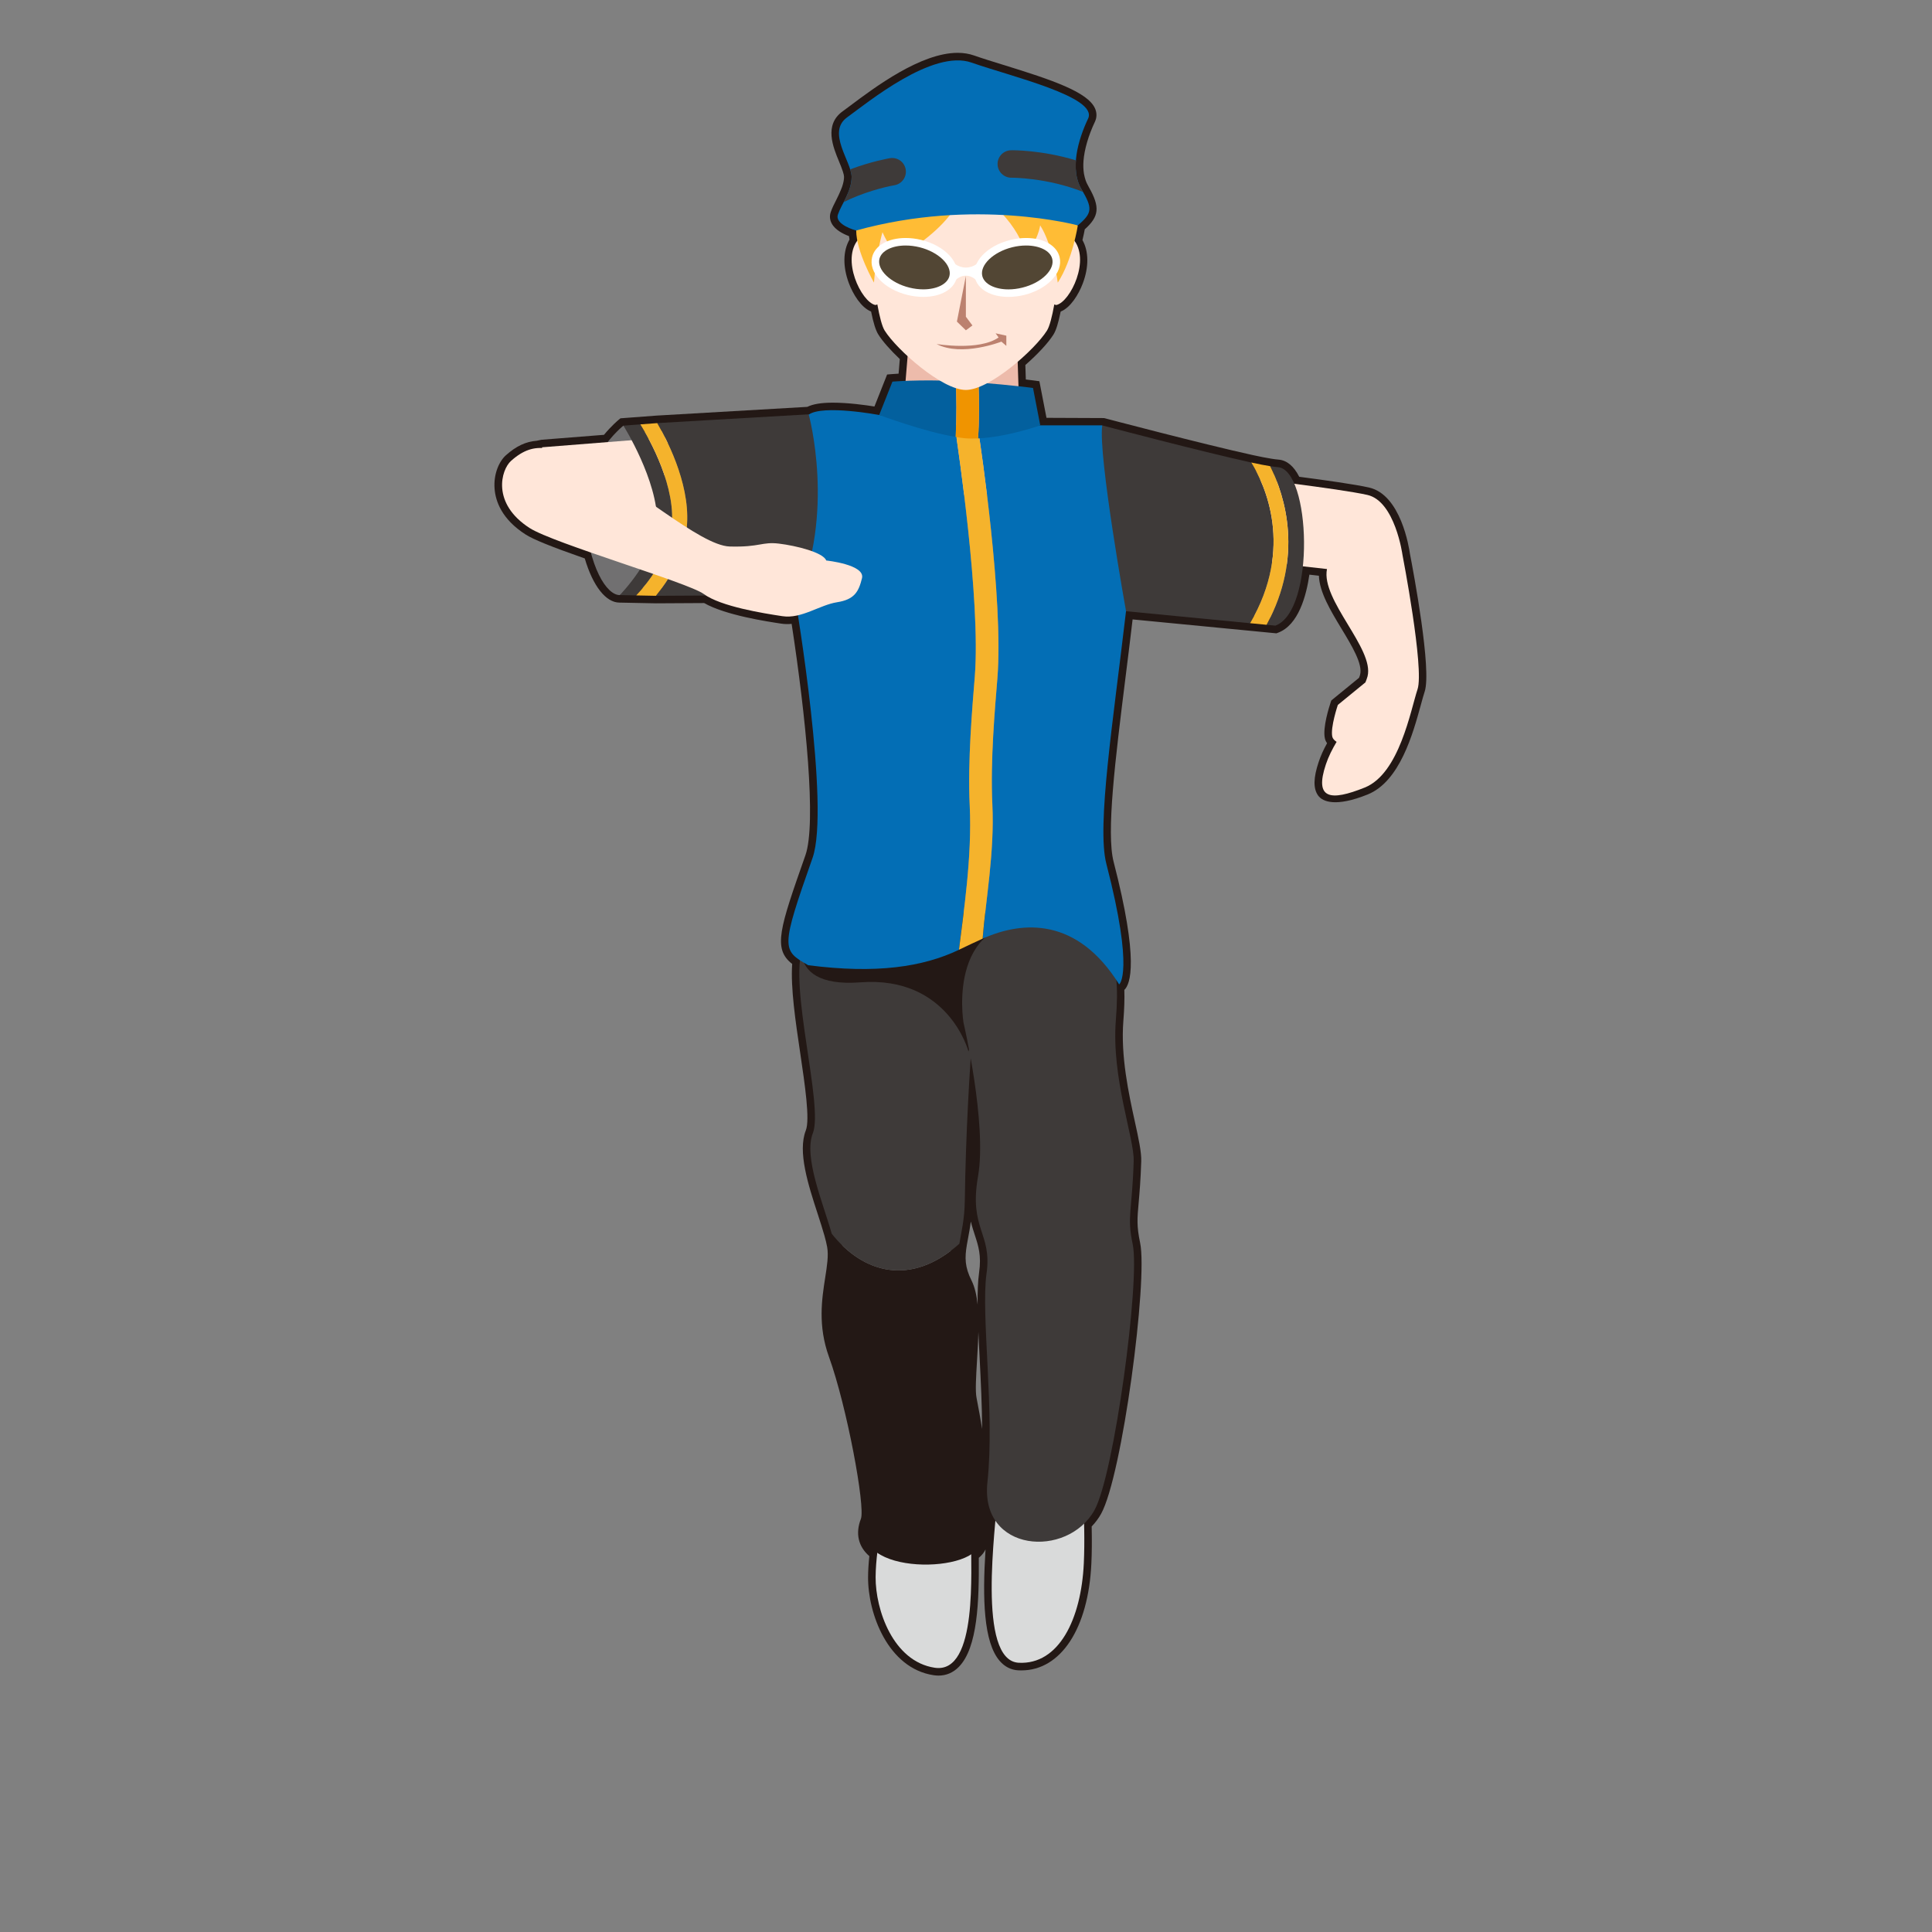<?xml version="1.0" encoding="utf-8"?>
<!-- Generator: Adobe Illustrator 17.0.0, SVG Export Plug-In . SVG Version: 6.00 Build 0)  -->
<!DOCTYPE svg PUBLIC "-//W3C//DTD SVG 1.1//EN" "http://www.w3.org/Graphics/SVG/1.1/DTD/svg11.dtd">
<svg version="1.1" id="レイヤー_1" xmlns="http://www.w3.org/2000/svg" xmlns:xlink="http://www.w3.org/1999/xlink" x="0px"
	 y="0px" width="64px" height="64px" viewBox="0 0 64 64" style="enable-background:new 0 0 64 64;" xml:space="preserve">
<rect x="0" y="0" width="64" height="64" fill="#808080" stroke="none"/>
<path style="fill:#231815;" d="M31.089,55.506c-0.053,0-0.108-0.004-0.165-0.013
	c-1.507-0.23-2.175-2.038-2.168-3.249c0.001-0.207,0.015-0.436,0.042-0.695
	c-0.368-0.319-0.467-0.753-0.28-1.235c0.153-0.396-0.464-3.724-1.058-5.368
	c-0.372-1.032-0.235-1.912-0.125-2.619c0.062-0.396,0.115-0.737,0.066-1.015
	c-0.02-0.113-0.051-0.24-0.089-0.376c-0.062-0.22-0.141-0.464-0.224-0.721
	c-0.315-0.968-0.671-2.064-0.394-2.769c0.141-0.358-0.031-1.516-0.182-2.537
	c-0.16-1.076-0.325-2.188-0.27-2.977c-0.649-0.505-0.411-1.183,0.438-3.599
	c0.37-1.051,0.014-4.602-0.456-7.667c-0.119,0.012-0.23,0.01-0.344-0.007
	c-0.464-0.07-1.847-0.278-2.554-0.682l-1.599,0.009l-1.203-0.024
	c-0.453,0-0.881-0.544-1.153-1.463c-1.11-0.388-1.7-0.627-1.962-0.795
	c-0.788-0.505-0.992-1.099-1.025-1.509c-0.041-0.501,0.158-0.92,0.373-1.112
	c0.335-0.301,0.662-0.456,1.021-0.482l0.158-0.033l2.072-0.164
	c0.258-0.311,0.475-0.489,0.485-0.497l0.061-0.05l1.199-0.09l4.99-0.289
	c0.187-0.093,0.464-0.139,0.846-0.139c0.507,0,1.081,0.079,1.378,0.127
	l0.42-1.06l0.154-0.013c0,0,0.082-0.007,0.226-0.015l0.04-0.484
	c-0.317-0.301-0.574-0.593-0.71-0.811c-0.087-0.138-0.163-0.377-0.241-0.763
	c-0.333-0.133-0.603-0.58-0.738-0.944c-0.203-0.548-0.193-1.065,0.023-1.44
	c-0.007-0.04-0.012-0.078-0.017-0.114c-0.186-0.069-0.456-0.203-0.571-0.416
	c-0.065-0.12-0.077-0.251-0.034-0.379c0.042-0.127,0.113-0.268,0.188-0.414
	c0.063-0.122,0.104-0.217,0.144-0.312c0.021-0.051,0.034-0.08,0.044-0.111
	c0.044-0.13,0.065-0.235,0.065-0.333c0-0.036-0.013-0.094-0.038-0.173
	c-0.032-0.102-0.079-0.214-0.127-0.332C27.595,4.869,27.292,4.136,27.913,3.688
	l0.25-0.185c0.817-0.613,2.338-1.753,3.562-1.753
	c0.195,0,0.378,0.03,0.542,0.088c0.267,0.094,0.604,0.198,0.966,0.31
	c1.63,0.502,2.802,0.9,3.042,1.446c0.064,0.146,0.062,0.299-0.005,0.441
	c-0.214,0.452-0.349,0.913-0.378,1.296c-0.011,0.145-0.006,0.286,0.015,0.422
	c0.033,0.173,0.072,0.284,0.126,0.376c0.018,0.03,0.029,0.053,0.04,0.076
	c0.369,0.653,0.342,0.962-0.139,1.392c-0.015,0.079-0.039,0.204-0.076,0.356
	c0.211,0.377,0.215,0.894,0.01,1.438C35.732,9.75,35.465,10.191,35.136,10.321
	c-0.078,0.386-0.153,0.625-0.24,0.763c-0.171,0.272-0.515,0.644-0.93,1.008
	l0.016,0.479c0.178,0.021,0.272,0.034,0.272,0.034l0.177,0.024l0.235,1.212
	l1.909,0.008c0.033,0.009,3.295,0.869,4.929,1.227
	c0.233,0.051,0.441,0.092,0.612,0.119c0.09,0.015,0.17,0.025,0.235,0.03
	c0.275,0.021,0.507,0.213,0.688,0.569c0.828,0.108,1.853,0.252,2.312,0.356
	c1.055,0.24,1.326,1.991,1.354,2.189c0.121,0.627,0.728,3.857,0.489,4.572
	c-0.037,0.112-0.078,0.262-0.126,0.437c-0.261,0.95-0.695,2.541-1.765,2.971
	c-1.05,0.422-1.488,0.242-1.637,0.036c-0.166-0.23-0.161-0.583,0.016-1.112
	c0.067-0.202,0.157-0.403,0.279-0.623c-0.036-0.05-0.061-0.104-0.073-0.161
	c-0.079-0.355,0.145-1.051,0.19-1.187l0.023-0.068l0.918-0.75
	c0.02-0.048,0.03-0.078,0.037-0.107c0.089-0.353-0.271-0.948-0.619-1.523
	c-0.358-0.593-0.727-1.203-0.747-1.752L43.375,19.036
	c-0.101,0.697-0.361,1.67-1.037,1.923l-0.055,0.021l-4.764-0.461
	c-0.075,0.64-0.154,1.274-0.231,1.889c-0.347,2.782-0.646,5.185-0.397,6.144
	c0.846,3.271,0.554,4.054,0.354,4.24c0.01,0.297-0.001,0.635-0.032,1.024
	c-0.093,1.179,0.18,2.423,0.379,3.331c0.124,0.567,0.223,1.015,0.213,1.322
	c-0.02,0.631-0.057,1.046-0.085,1.368c-0.048,0.533-0.069,0.776,0.048,1.333
	c0.261,1.234-0.591,7.717-1.294,8.979c-0.081,0.146-0.183,0.283-0.311,0.418
	c0.01,0.458,0.007,0.87-0.01,1.227c-0.1,2.15-1.01,3.54-2.318,3.54
	l-0.103-0.002c-0.24-0.013-0.447-0.117-0.615-0.311
	c-0.537-0.618-0.574-2.073-0.47-3.694c-0.043,0.091-0.113,0.186-0.223,0.278
	c0.01,1.416-0.032,2.979-0.665,3.616C31.572,55.41,31.346,55.506,31.089,55.506z
	 M26.639,20.073l0.042,0.267c0.31,1.977,0.975,6.73,0.472,8.16
	c-0.929,2.641-0.93,2.831-0.512,3.103l0.129,0.084l-0.017,0.153
	c-0.083,0.729,0.097,1.934,0.254,2.997c0.184,1.24,0.343,2.311,0.152,2.794
	c-0.211,0.537,0.13,1.587,0.404,2.431c0.085,0.263,0.167,0.515,0.23,0.74
	c0.043,0.153,0.077,0.296,0.1,0.423c0.063,0.36,0.001,0.758-0.064,1.18
	c-0.106,0.685-0.227,1.46,0.102,2.372c0.496,1.373,1.314,5.046,1.053,5.719
	c-0.121,0.313-0.051,0.548,0.222,0.738l0.122,0.086l-0.018,0.148
	c-0.035,0.301-0.053,0.556-0.054,0.78c-0.006,1.002,0.544,2.568,1.743,2.752
	c0.161,0.026,0.291-0.014,0.405-0.13c0.54-0.544,0.526-2.38,0.52-3.263
	l-0.002-0.259l0.112-0.075c0.122-0.081,0.18-0.159,0.174-0.231
	c-0.02-0.24-0.004-0.445,0.015-0.684c0.046-0.594,0.116-1.49-0.366-3.958
	c-0.056-0.288-0.027-0.774,0.007-1.338c0.052-0.858,0.116-1.928-0.128-2.416
	c-0.313-0.625-0.272-1.077-0.203-1.487l0.045-0.248
	c0.059-0.311,0.125-0.662,0.132-1.13c0.021-1.498,0.086-3.093,0.195-4.738
	l0.135-2.047l0.36,2.02c0.217,1.217,0.435,2.899,0.243,4
	c-0.155,0.887-0.02,1.302,0.123,1.741c0.126,0.389,0.257,0.791,0.161,1.468
	c-0.084,0.595-0.032,1.636,0.023,2.738c0.068,1.361,0.145,2.904,0.008,4.162
	c-0.047,0.436,0.028,0.806,0.223,1.1l0.048,0.072l-0.007,0.088
	c-0.088,0.991-0.321,3.625,0.272,4.309c0.077,0.09,0.161,0.134,0.264,0.139
	l0.076,0.002c1.237,0,1.753-1.65,1.818-3.063
	c0.018-0.372,0.02-0.809,0.008-1.298l-0.003-0.109l0.079-0.076
	c0.128-0.124,0.226-0.249,0.299-0.381c0.635-1.14,1.474-7.533,1.242-8.632
	c-0.133-0.63-0.105-0.933-0.057-1.481c0.028-0.314,0.064-0.722,0.083-1.339
	c0.008-0.245-0.089-0.688-0.201-1.199c-0.206-0.939-0.488-2.226-0.389-3.478
	c0.04-0.514,0.045-0.929,0.013-1.271l-0.092-0.985l0.335,0.501
	c0.011-0.462-0.068-1.428-0.564-3.345c-0.271-1.051,0.033-3.498,0.386-6.331
	c0.086-0.692,0.176-1.407,0.26-2.129l0.028-0.244l5.13,0.497
	c0.338-0.174,0.604-0.83,0.698-1.736l0.026-0.25l1.323,0.148l-0.055,0.268
	c-0.086,0.424,0.296,1.055,0.664,1.666c0.42,0.693,0.815,1.349,0.677,1.902
	c-0.015,0.062-0.038,0.123-0.062,0.185l-0.093,0.148L44.532,23.5
	c-0.099,0.312-0.182,0.697-0.156,0.841l0,0c0.004,0,0.017,0.012,0.042,0.029
	l0.193,0.133l-0.12,0.201c-0.154,0.257-0.261,0.479-0.333,0.697
	c-0.169,0.506-0.1,0.64-0.084,0.662c0.024,0.034,0.111,0.038,0.148,0.038
	c0.189,0,0.49-0.083,0.895-0.245c0.84-0.337,1.234-1.778,1.47-2.639
	c0.051-0.186,0.095-0.345,0.134-0.463c0.152-0.456-0.23-2.899-0.508-4.332
	c-0.064-0.458-0.36-1.645-0.973-1.784c-0.368-0.083-1.198-0.21-2.4-0.365
	l-0.141-0.019l-0.057-0.13c-0.104-0.243-0.228-0.392-0.329-0.4
	c-0.076-0.005-0.17-0.018-0.275-0.034c-0.179-0.028-0.396-0.071-0.642-0.125
	c-1.558-0.341-4.575-1.134-4.917-1.224h-2.226l-0.245-1.264
	c-0.076-0.009-0.176-0.021-0.298-0.034l-0.216-0.023l-0.037-1.151l0.092-0.078
	c0.407-0.348,0.769-0.729,0.922-0.974c0.028-0.045,0.105-0.211,0.209-0.779
	l0.049-0.265l0.273,0.071c0.059-0.044,0.256-0.256,0.397-0.63
	c0.162-0.432,0.157-0.833-0.014-1.075l-0.066-0.094l0.028-0.112
	c0.074-0.29,0.107-0.501,0.108-0.506l0.015-0.092l0.071-0.06
	c0.353-0.298,0.373-0.332,0.108-0.797l0.166-0.223l-0.216,0.126
	c-0.084-0.143-0.142-0.307-0.178-0.501c-0.037-0.226-0.044-0.406-0.029-0.588
	c0.043-0.569,0.255-1.115,0.425-1.472C35.65,3.417,34.046,2.921,33.086,2.625
	c-0.37-0.114-0.713-0.22-0.985-0.316c-0.111-0.04-0.238-0.06-0.376-0.06
	c-1.058,0-2.547,1.117-3.263,1.653l-0.256,0.19
	c-0.28,0.202-0.161,0.555,0.052,1.069c0.055,0.132,0.106,0.258,0.143,0.373
	c0.042,0.133,0.061,0.233,0.061,0.323c0,0.154-0.029,0.312-0.092,0.494
	c-0.013,0.041-0.03,0.081-0.047,0.121c-0.054,0.13-0.101,0.238-0.152,0.337
	c-0.08,0.155-0.141,0.271-0.176,0.376C28.02,7.231,28.234,7.344,28.426,7.395
	l0.186,0.05l0,0.192c0,0.079,0.012,0.175,0.038,0.3l0.022,0.108
	l-0.064,0.089c-0.173,0.239-0.181,0.638-0.021,1.068
	c0.134,0.362,0.321,0.574,0.421,0.638l0.254-0.066l0.048,0.265
	c0.104,0.568,0.181,0.733,0.208,0.778c0.125,0.2,0.393,0.496,0.716,0.793
	l0.09,0.083l-0.096,1.165l-0.221,0.009c-0.11,0.004-0.202,0.009-0.271,0.014
	l-0.455,1.149l-0.203-0.038c-0.008-0.001-0.828-0.153-1.49-0.153
	c-0.441,0-0.595,0.067-0.641,0.096l-0.119,0.038l-6.076,0.37
	c-0.083,0.075-0.246,0.233-0.423,0.457l-0.067,0.085l-2.046,0.162l0.002,0.033
	l-0.273,0.018c-0.002,0-0.004,0-0.006,0c-0.328,0-0.573,0.111-0.847,0.357
	c-0.096,0.085-0.236,0.352-0.208,0.7c0.024,0.297,0.182,0.733,0.796,1.128
	c0.303,0.193,1.275,0.542,1.979,0.787l0.125,0.043l0.034,0.127
	c0.247,0.914,0.592,1.222,0.711,1.222l1.202,0.024l1.735-0.01l0.062,0.039
	c0.395,0.248,1.211,0.467,2.426,0.65c0.129,0.018,0.257,0.008,0.421-0.031
	L26.639,20.073z M32.41,44.124c-0.007,0.322-0.027,0.651-0.046,0.968
	c-0.03,0.507-0.06,0.986-0.015,1.212c0.074,0.378,0.135,0.721,0.186,1.032
	c-0.005-0.782-0.045-1.594-0.083-2.349C32.436,44.688,32.422,44.399,32.41,44.124z
	 M32.161,40.465c-0.026,0.198-0.06,0.373-0.09,0.538l-0.043,0.238
	c-0.072,0.431-0.068,0.731,0.157,1.181c0.106,0.214,0.168,0.488,0.2,0.795
	c-0.004-0.416,0.008-0.777,0.049-1.063c0.08-0.562-0.023-0.878-0.142-1.243
	C32.246,40.771,32.199,40.627,32.161,40.465z"/>
<path style="fill:#D9DADA;" d="M30.962,55.246c1.459,0.223,1.176-3.368,1.215-4.167
	s-2.264-2.416-2.788-1.353c0,0-0.376,1.388-0.383,2.52
	C29,53.312,29.575,55.034,30.962,55.246"/>
<path style="fill:#231815;" d="M31.78,41.199c-0.073,0.43-0.087,0.802,0.18,1.335
	c0.438,0.875,0.009,3.13,0.143,3.817c0.67,3.433,0.288,3.857,0.355,4.67
	c0.093,1.131-4.413,1.204-3.707-0.618c0.204-0.526-0.495-3.993-1.055-5.543
	c-0.56-1.55,0.102-2.738-0.049-3.593c-0.021-0.12-0.054-0.254-0.095-0.399
	C28.593,42.179,30.174,42.633,31.78,41.199z"/>
<path style="fill:#3E3A39;" d="M26.927,37.538c0.359-0.911-0.814-4.913-0.331-6.164
	c1.037-2.686,5.873,0.002,5.873,0.002s-0.446,3.925-0.509,8.409
	c-0.009,0.618-0.117,1.038-0.18,1.415c-1.607,1.433-3.188,0.98-4.228-0.331
	C27.27,39.857,26.613,38.334,26.927,37.538z"/>
<path style="fill:#231815;" d="M32.083,34.833c0,0-0.658-2.513-3.583-2.292
	C25.75,32.75,26.583,30.667,26.958,30.292c0.281-0.281,6.75,0,6.75,0
	S32.667,32.49,32.083,34.833z"/>
<path style="fill:#D9DADA;" d="M33.746,55.081c-1.398-0.074-0.753-4.524-0.706-5.538
	c0.047-1.014,2.387-2.49,2.768-1.025c0,0,0.162,1.828,0.095,3.264
	C35.817,53.64,35.075,55.151,33.746,55.081"/>
<path style="fill:#3E3A39;" d="M31.917,33.875c0,0,0.787,3.346,0.481,5.097
	c-0.306,1.751,0.474,1.867,0.282,3.216c-0.191,1.35,0.278,4.624,0.03,6.909
	c-0.253,2.338,2.649,2.537,3.545,0.93c0.653-1.172,1.518-7.617,1.268-8.805
	c-0.198-0.943-0.02-1.078,0.032-2.761c0.023-0.757-0.743-2.751-0.591-4.666
	C37.139,31.585,36.75,30.875,34.792,30.583C31.283,30.061,31.917,33.875,31.917,33.875z"/>
<path style="fill:#717071;" d="M25.298,17.882l-4.647-3.782c0,0-1.446,1.141-1.293,2.924
	s0.736,2.69,1.173,2.689L25.298,17.882z"/>
<path style="fill:#FFE6D9;" d="M41.052,15.801c0,0,3.326,0.386,4.244,0.594
	S46.458,18.375,46.458,18.375s0.729,3.77,0.5,4.458
	c-0.229,0.688-0.601,2.794-1.748,3.255c-1.147,0.461-1.673,0.381-1.289-0.766
	c0.089-0.266,0.215-0.512,0.355-0.746c-0.072-0.05-0.128-0.106-0.142-0.172
	c-0.069-0.305,0.184-1.053,0.184-1.053l0.913-0.746
	c0.025-0.066,0.054-0.132,0.071-0.2C45.531,21.489,43.75,19.875,43.958,18.85
	l-2.907-0.326V15.801z"/>
<polygon style="fill:#FFE6D9;" points="17.956,14.817 22.134,14.486 21.882,17.266 18.069,17.368 
	"/>
<g>
	<g>
		<path style="fill:#3E3A39;" d="M36.512,14.092c0,0,3.28,0.866,4.938,1.23
			c0.45,0.73,1.429,2.821-0.039,5.323l-4.111-0.398
			C37.3,20.246,35.479,16.504,36.512,14.092z"/>
		<path style="fill:#3E3A39;" d="M42.077,15.443c0.098,0.015,0.185,0.027,0.256,0.032
			c1.083,0.083,1.25,4.75-0.083,5.25l-0.293-0.028
			C43.187,18.427,42.576,16.45,42.077,15.443z"/>
		<path style="fill:#F5B32C;" d="M41.45,15.321c0.239,0.052,0.452,0.094,0.626,0.122
			c0.499,1.007,1.11,2.984-0.119,5.254l-0.546-0.053
			C42.88,18.142,41.901,16.052,41.45,15.321z"/>
	</g>
	<g>
		<path style="fill:#3E3A39;" d="M21.772,14.016l5.101-0.296
			c2.404,4.251-0.04,5.988-0.04,5.988l-5.106,0.029
			c0.419-0.514,0.883-1.254,1.008-2.138C22.928,16.232,22.177,14.715,21.772,14.016
			z"/>
		<path style="fill:#3E3A39;" d="M21.771,17.329c0.022-1.416-1.12-3.229-1.12-3.229
			l0.561-0.042c0.297,0.479,1.221,2.102,1.028,3.471
			c-0.136,0.961-0.748,1.752-1.165,2.195l-0.544-0.011
			C20.531,19.712,21.753,18.471,21.771,17.329z"/>
		<path style="fill:#F5B32C;" d="M21.212,14.058l0.56-0.042
			c0.405,0.699,1.156,2.216,0.963,3.583c-0.125,0.884-0.589,1.624-1.008,2.138
			l-0.652-0.013c0.416-0.443,1.029-1.234,1.165-2.195
			C22.434,16.16,21.509,14.537,21.212,14.058z"/>
	</g>
	<polygon style="fill:#EDBBAB;" points="29.688,16.392 33.855,16.392 33.693,11.392 30.099,11.392 	"/>
	<g>
		<path style="fill:#036EB5;" d="M32.874,26.659c-0.071-1.481,0.089-3.227,0.167-4.196
			c0.209-2.617-0.571-7.778-0.604-7.997l-0.007-0.293
			c0.952,0.061,2.031-0.082,2.031-0.082l2.052-0
			c-0.14,1,0.788,6.154,0.788,6.154c-0.425,3.646-0.976,7.115-0.652,8.368
			c0.938,3.625,0.425,3.997,0.425,3.997c-1.385-2.219-3.179-2.118-4.522-1.517
			C32.646,29.849,32.949,28.239,32.874,26.659z"/>
		<path style="fill:#036EB5;" d="M26.362,19.934c1.333-2.917,0.429-6.2,0.429-6.2
			c0.471-0.337,2.333,0.013,2.333,0.013l2.553,0.342l0.013,0.446
			c0.012,0.098,0.804,5.339,0.602,7.87c-0.081,1.016-0.24,2.786-0.168,4.291
			c0.081,1.691-0.209,3.55-0.357,4.767c-1.196,0.57-2.744,0.802-4.994,0.511
			c-0.875-0.5-0.917-0.542,0.144-3.555C27.506,26.743,26.362,19.934,26.362,19.934z"/>
		<path style="fill:#F5B32C;" d="M32.124,26.695c-0.072-1.505,0.087-3.275,0.168-4.291
			c0.203-2.531-0.589-7.771-0.602-7.87l-0.013-0.446l0.406,0.054
			c0.111,0.015,0.228,0.024,0.346,0.031l0.007,0.293
			c0.033,0.219,0.813,5.38,0.604,7.997c-0.078,0.969-0.238,2.715-0.167,4.196
			c0.076,1.58-0.227,3.19-0.322,4.435c-0.245,0.11-0.507,0.236-0.784,0.368
			C31.916,30.245,32.205,28.386,32.124,26.695z"/>
	</g>
	<g>
		<path style="fill:#03609E;" d="M32.415,12.672c1.126,0.087,1.805,0.18,1.805,0.18
			l0.24,1.239c0,0-1.089,0.387-2.059,0.431
			C32.445,13.866,32.435,13.174,32.415,12.672z"/>
		<path style="fill:#03609E;" d="M31.654,14.473C30.6,14.301,29.125,13.746,29.125,13.746l0.438-1.104
			c0,0,0.894-0.077,2.099-0.018C31.683,13.114,31.697,13.822,31.654,14.473z"/>
		<path style="fill:#F09400;" d="M31.96,14.517c-0.095-0.008-0.201-0.026-0.306-0.044
			c0.043-0.651,0.029-1.359,0.008-1.85C31.773,12.629,31.884,12.634,32,12.642
			c0.145,0.01,0.282,0.02,0.415,0.03c0.02,0.502,0.03,1.193-0.014,1.851
			C32.25,14.53,32.101,14.53,31.96,14.517z"/>
	</g>
</g>
<path style="fill:#FFE6D9;" d="M19.392,15.333c1.55,0.682,3.781,2.745,4.785,2.771
	c1.004,0.026,1.059-0.164,1.626-0.096c0.566,0.068,1.468,0.29,1.567,0.559
	c0,0,1.294,0.134,1.185,0.585c-0.11,0.451-0.251,0.708-0.827,0.798
	c-0.576,0.09-1.179,0.557-1.809,0.462c-0.63-0.095-2.041-0.319-2.608-0.736
	c-0.513-0.377-4.974-1.676-5.764-2.183c-1.274-0.817-0.946-1.932-0.62-2.224
	C17.749,14.531,18.349,14.874,19.392,15.333z"/>
<path style="fill:#FFE6D9;" d="M35.544,7.916C35.431,7.789,35.324,7.745,35.221,7.733
	c0.084-0.901,0.131-1.636,0.131-1.636l-3.357-1.196l-3.357,1.196
	c0,0,0.048,0.736,0.131,1.636c-0.103,0.012-0.209,0.055-0.323,0.182
	c-0.599,0.671,0.085,2.078,0.543,2.187c0.027,0.006,0.049-0.013,0.074-0.018
	c0.074,0.406,0.155,0.727,0.243,0.867c0.397,0.632,1.898,1.967,2.688,1.967
	s2.291-1.335,2.688-1.967c0.088-0.14,0.169-0.46,0.243-0.867
	c0.025,0.006,0.047,0.025,0.074,0.018C35.458,9.994,36.142,8.587,35.544,7.916z"/>
<path style="fill:#BC816F;" d="M31.026,11.396c0,0,1.402,0.237,2.054-0.217l-0.099-0.138
	l0.355,0.079v0.338l-0.163-0.141C33.174,11.317,31.856,11.831,31.026,11.396z"/>
<polygon style="fill:#BC816F;" points="31.996,9.141 31.996,10.492 32.213,10.781 31.996,10.942 
	31.699,10.653 "/>
<path style="fill:#FFBC35;" d="M35.704,7.466c0,0-0.172,1.139-0.664,1.896
	c0,0-0.164-1.252-0.583-1.896c0,0-0.078,0.568-0.494,0.889
	c0,0-0.309-1.343-2.047-2.214c0,0,0.031,1.097-2.164,2.384
	c0,0-0.32-0.378-0.519-0.833c0,0-0.218,0.755-0.282,1.668
	c0,0-0.588-1.025-0.588-1.725s3.519-2.214,3.519-2.214L35.704,7.466z"/>
<path style="fill:#036EB5;" d="M32.185,2.074c1.287,0.454,4.201,1.135,3.86,1.854
	s-0.605,1.684-0.227,2.327c0.378,0.643,0.378,0.795-0.114,1.211
	c0,0-3.406-0.927-7.342,0.17c0,0-0.719-0.189-0.605-0.53
	s0.454-0.757,0.454-1.249s-0.833-1.476-0.151-1.968
	C28.741,3.398,30.898,1.619,32.185,2.074"/>
<path style="fill:#3E3A39;" d="M35.644,5.312c-1.136-0.345-2.103-0.337-2.152-0.334
	c-0.251,0.004-0.45,0.211-0.446,0.462c0.004,0.248,0.208,0.447,0.455,0.447
	c0.002,0,0.004,0,0.007,0c-0.002-0.001,1.173-0.006,2.362,0.468
	c-0.02-0.036-0.029-0.06-0.052-0.099C35.658,5.984,35.617,5.655,35.644,5.312z"
	/>
<path style="fill:#3E3A39;" d="M30.002,5.611c-0.043-0.247-0.27-0.41-0.524-0.371
	c-0.047,0.008-0.632,0.112-1.316,0.371c0.028,0.09,0.049,0.175,0.049,0.247
	c0,0.31-0.135,0.587-0.263,0.837c0.631-0.318,1.346-0.501,1.684-0.559
	C29.878,6.092,30.045,5.858,30.002,5.611z"/>
<g>
	
		<ellipse transform="matrix(0.971 -0.238 0.238 0.971 -1.14 8.28)" style="fill:#524634;" cx="33.699" cy="8.859" rx="1.318" ry="0.815"/>
	<path style="fill:#FFFFFF;" d="M33.407,9.835c-0.58,0-1.016-0.248-1.11-0.632
		c-0.125-0.512,0.393-1.063,1.179-1.256c0.172-0.042,0.346-0.063,0.515-0.063
		c0.581,0,1.016,0.248,1.109,0.632c0.062,0.255-0.033,0.528-0.27,0.769
		c-0.221,0.225-0.544,0.398-0.908,0.488C33.75,9.813,33.576,9.835,33.407,9.835z
		 M33.99,8.133c-0.148,0-0.302,0.019-0.456,0.057
		c-0.627,0.154-1.083,0.591-0.994,0.954c0.065,0.265,0.413,0.442,0.867,0.442
		c0.148,0,0.302-0.019,0.456-0.057c0.319-0.078,0.6-0.228,0.788-0.419
		c0.174-0.177,0.247-0.367,0.206-0.534C34.793,8.31,34.444,8.133,33.99,8.133z"
		/>
</g>
<g>
	
		<ellipse transform="matrix(-0.971 -0.238 0.238 -0.971 57.604 24.677)" style="fill:#524634;" cx="30.292" cy="8.859" rx="1.318" ry="0.815"/>
	<path style="fill:#FFFFFF;" d="M30.584,9.835c-0.169,0-0.343-0.021-0.516-0.063
		c-0.786-0.193-1.303-0.745-1.178-1.256c0.095-0.384,0.53-0.632,1.11-0.632
		c0.169,0,0.343,0.021,0.516,0.063c0.786,0.193,1.303,0.745,1.178,1.256
		C31.6,9.587,31.164,9.835,30.584,9.835z M30,8.133
		c-0.454,0-0.802,0.177-0.867,0.442C29.045,8.938,29.5,9.375,30.128,9.528
		c0.153,0.038,0.307,0.057,0.456,0.057c0.454,0,0.802-0.177,0.867-0.442
		c0.089-0.363-0.367-0.8-0.995-0.954C30.303,8.152,30.15,8.133,30,8.133z"/>
</g>
<path style="fill:#FFFFFF;" d="M32.438,8.668c0,0-0.155,0.195-0.442,0.195
	S31.553,8.668,31.553,8.668v0.72c0,0,0.171-0.256,0.442-0.256
	s0.442,0.256,0.442,0.256V8.668z"/>
<g>
</g>
<g>
</g>
<g>
</g>
<g>
</g>
<g>
</g>
<g>
</g>
</svg>
